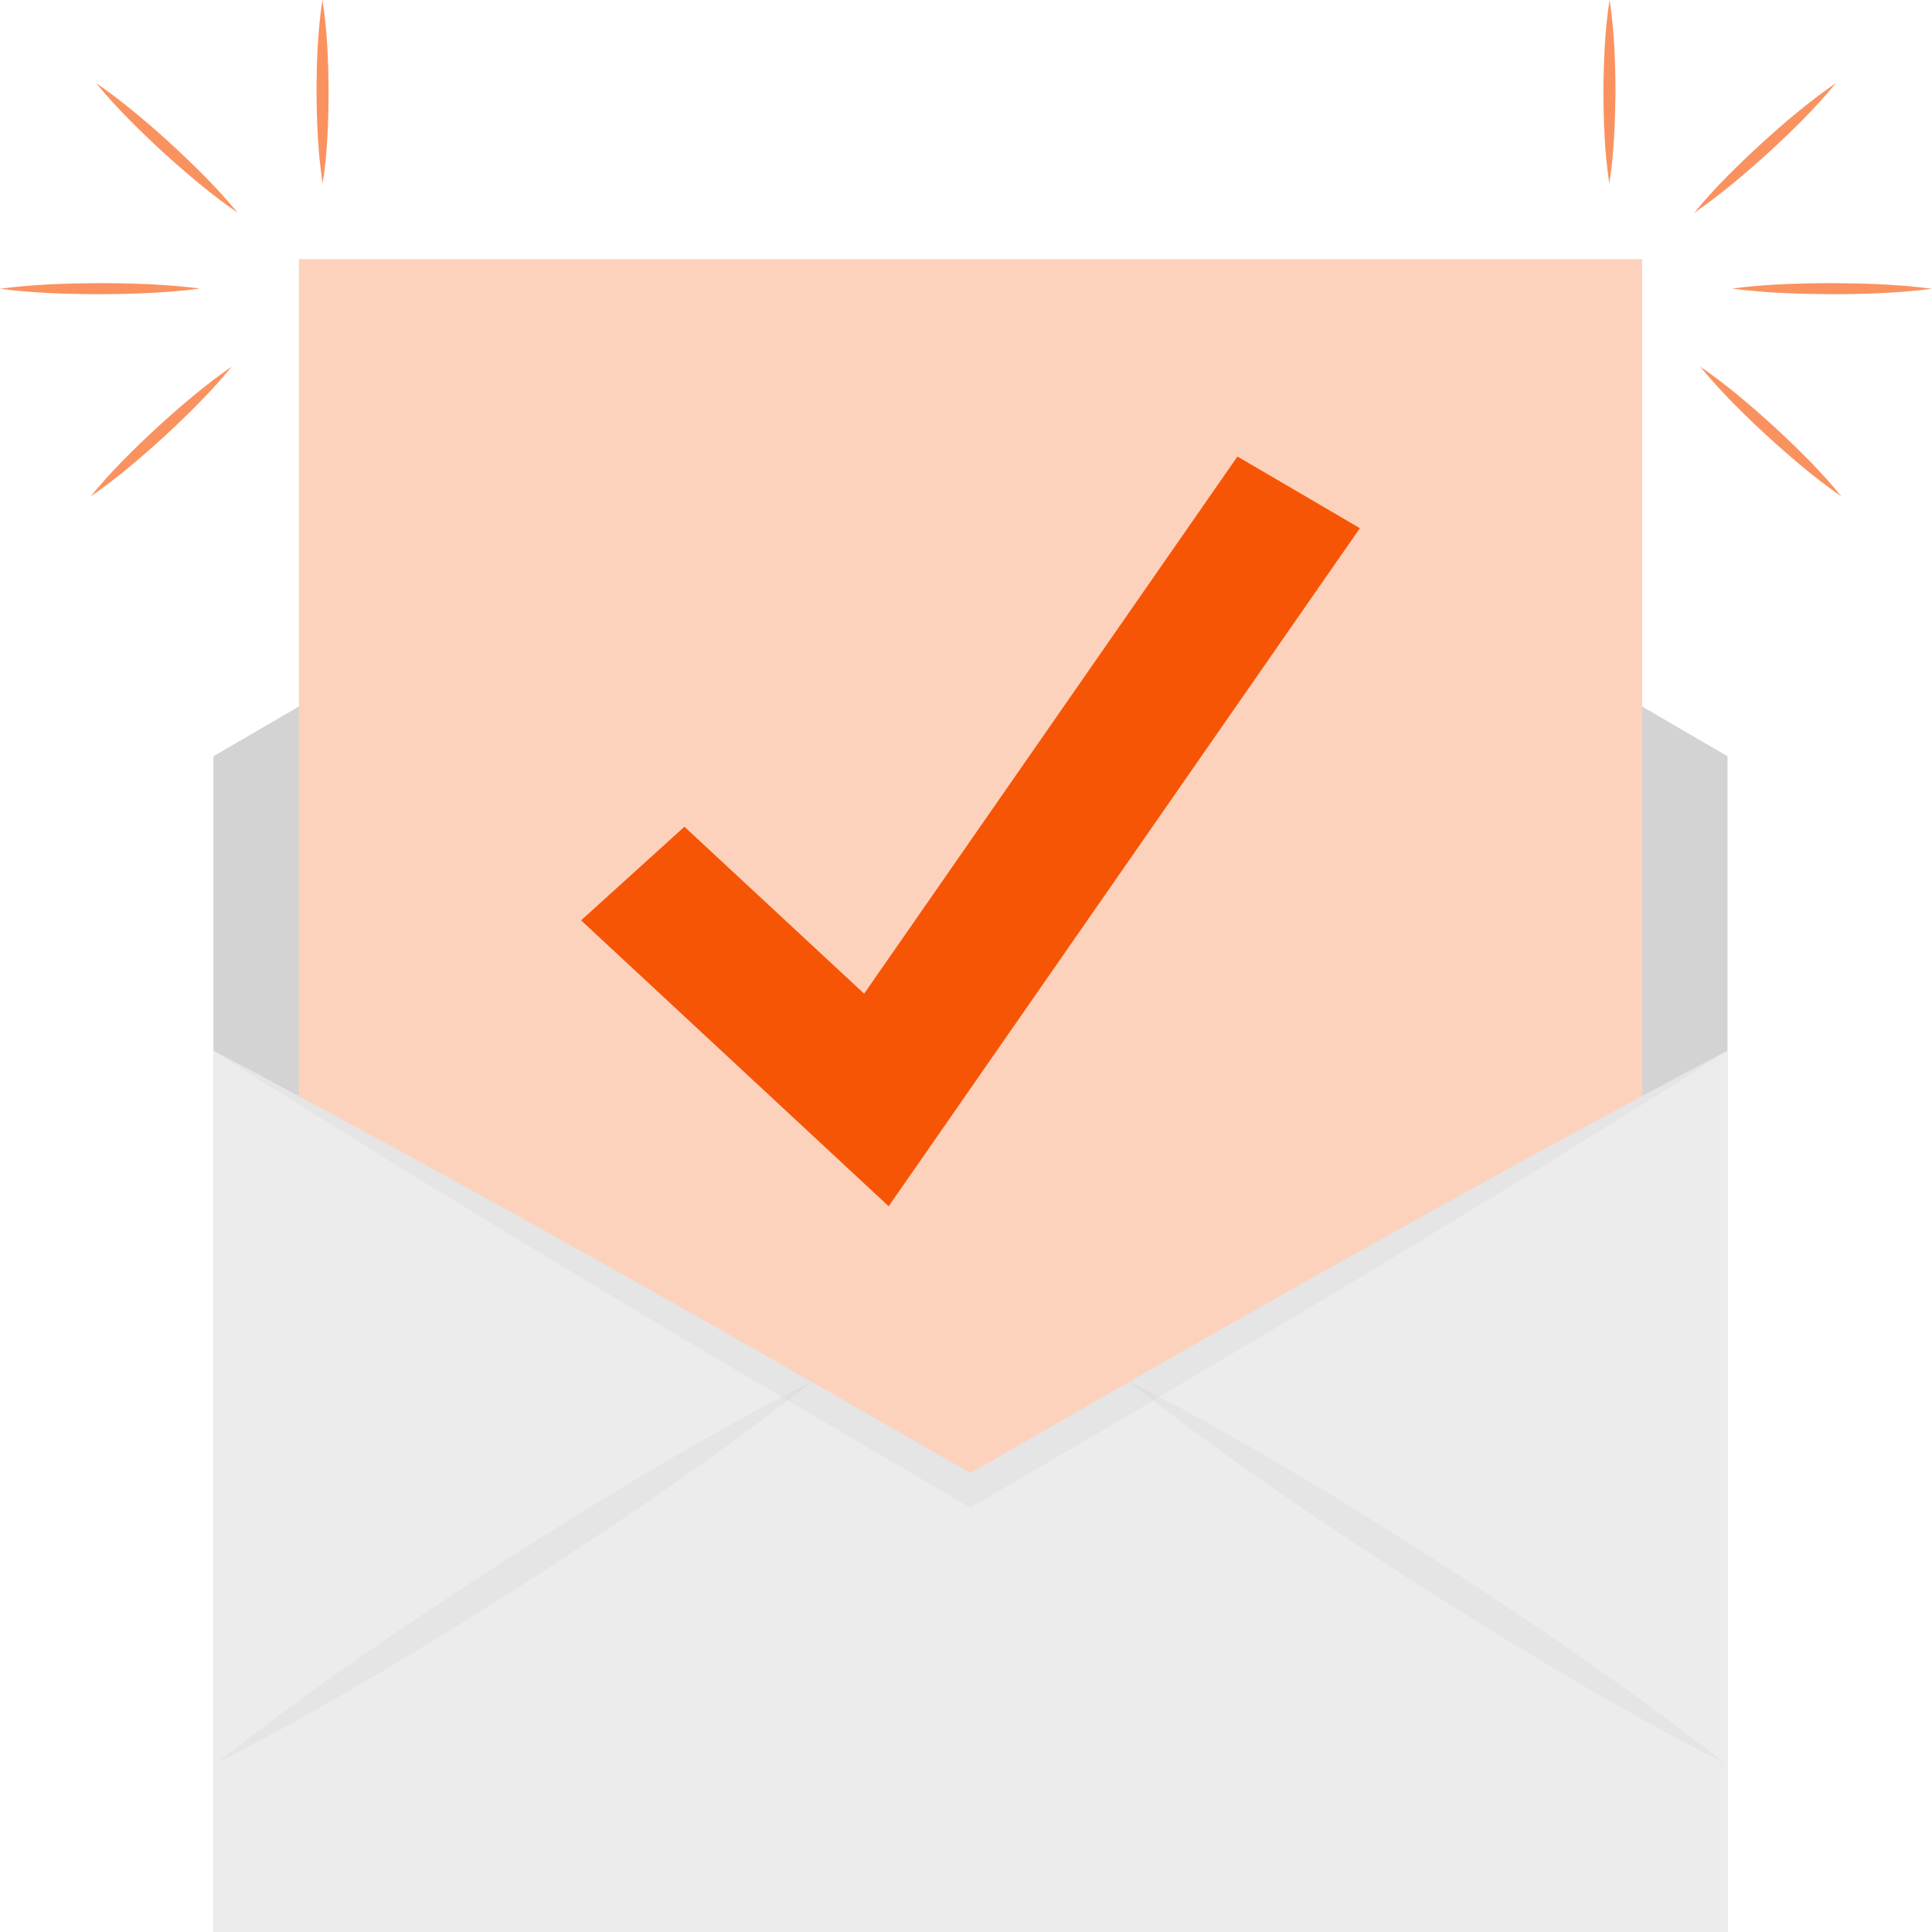 <svg width="80" height="80" viewBox="0 0 80 80" fill="none" xmlns="http://www.w3.org/2000/svg">
<path d="M71.533 80H8.838V31.316L40.18 13.046L71.533 31.316V80Z" fill="#ECECEC"/>
<path opacity="0.2" d="M71.533 80H8.838V31.316L40.18 13.046L71.533 31.316V80Z" fill="#6F6E73"/>
<path d="M68 10.731H12.376V76.279H68V10.731Z" fill="#FDD2BD"/>
<path d="M36.798 49.948L24.061 38.11L28.34 34.233L35.782 41.146L51.24 18.903L56.31 21.871L36.798 49.948Z" fill="#F75506"/>
<path d="M71.533 43.503V80H8.838V43.503C11.53 44.904 14.178 46.374 16.84 47.807C19.497 49.268 22.149 50.729 24.787 52.217C27.724 53.857 30.662 55.529 33.59 57.211C33.62 57.192 33.655 57.174 33.685 57.16C33.655 57.178 33.64 57.201 33.61 57.22C35.801 58.474 37.998 59.737 40.19 60.996C42.372 59.732 44.569 58.465 46.761 57.22C46.731 57.201 46.716 57.178 46.686 57.16C46.716 57.178 46.751 57.197 46.781 57.201C49.709 55.525 52.636 53.857 55.584 52.208C58.221 50.729 60.863 49.259 63.521 47.807C66.198 46.369 68.84 44.904 71.533 43.503Z" fill="#ECECEC"/>
<g opacity="0.2">
<path opacity="0.2" d="M71.533 43.503C69.001 45.138 66.418 46.7 63.871 48.308C61.299 49.879 58.722 51.455 56.129 53.007C53.427 54.633 50.715 56.241 48.002 57.84C47.917 57.89 47.842 57.946 47.757 57.996C45.355 59.406 42.948 60.812 40.536 62.222L40.18 62.42L39.83 62.222C37.418 60.812 35.021 59.406 32.619 57.987C32.534 57.946 32.449 57.89 32.364 57.84C29.641 56.241 26.929 54.633 24.227 52.998C21.644 51.45 19.067 49.879 16.495 48.303C13.943 46.695 11.365 45.133 8.833 43.498C11.525 44.899 14.173 46.369 16.835 47.803C19.492 49.263 22.145 50.724 24.782 52.212C27.72 53.852 30.657 55.525 33.585 57.206C33.595 57.206 33.595 57.206 33.605 57.215C35.797 58.469 37.993 59.732 40.185 60.991C42.367 59.728 44.564 58.46 46.756 57.215C46.766 57.197 46.766 57.197 46.776 57.197C49.704 55.52 52.631 53.852 55.579 52.203C58.216 50.724 60.858 49.254 63.516 47.803C66.198 46.369 68.841 44.904 71.533 43.503Z" fill="#3C3C3C"/>
<path opacity="0.2" d="M33.685 57.16C33.655 57.178 33.64 57.201 33.61 57.22C33.279 57.477 32.949 57.739 32.619 57.987C31.048 59.204 29.436 60.371 27.8 61.506C25.803 62.907 23.761 64.243 21.709 65.576C19.648 66.88 17.576 68.176 15.459 69.421C13.342 70.665 11.205 71.883 8.988 72.999C10.89 71.469 12.867 70.045 14.863 68.653C16.87 67.252 18.912 65.916 20.954 64.583C23.026 63.27 25.097 61.974 27.214 60.729C28.901 59.737 30.612 58.758 32.364 57.844C32.769 57.629 33.174 57.422 33.59 57.215C33.62 57.192 33.655 57.174 33.685 57.16Z" fill="#3C3C3C"/>
<path opacity="0.2" d="M71.383 72.999C69.171 71.883 67.024 70.665 64.912 69.421C62.796 68.176 60.724 66.88 58.652 65.576C56.6 64.243 54.558 62.907 52.562 61.506C50.935 60.376 49.324 59.213 47.758 57.996C47.417 57.739 47.087 57.477 46.762 57.22C46.732 57.201 46.717 57.178 46.687 57.16C46.717 57.178 46.752 57.197 46.782 57.201C47.197 57.417 47.602 57.624 48.008 57.84C49.759 58.754 51.461 59.732 53.157 60.725C55.274 61.97 57.346 63.265 59.408 64.579C61.459 65.911 63.501 67.248 65.498 68.649C67.505 70.045 69.481 71.469 71.383 72.999Z" fill="#3C3C3C"/>
</g>
<path d="M13.362 7.603C13.162 6.335 13.117 5.067 13.106 3.799C13.111 2.531 13.156 1.263 13.352 -0.005C13.552 1.263 13.597 2.531 13.607 3.799C13.602 5.067 13.557 6.335 13.362 7.603Z" fill="#FA9260"/>
<path d="M9.844 8.811C8.728 8.044 7.717 7.175 6.736 6.289C5.765 5.388 4.819 4.465 3.979 3.441C5.094 4.208 6.105 5.071 7.086 5.963C8.057 6.863 9.003 7.786 9.844 8.811Z" fill="#FA9260"/>
<path d="M8.282 11.948C6.901 12.132 5.52 12.173 4.139 12.183C2.758 12.178 1.376 12.137 -0.005 11.957C1.376 11.774 2.758 11.732 4.139 11.723C5.52 11.728 6.901 11.769 8.282 11.948Z" fill="#FA9260"/>
<path d="M9.598 15.178C8.762 16.202 7.817 17.13 6.851 18.03C5.87 18.922 4.864 19.79 3.748 20.562C4.584 19.537 5.525 18.609 6.495 17.709C7.476 16.818 8.482 15.95 9.598 15.178Z" fill="#FA9260"/>
<path d="M66.639 7.603C66.444 6.335 66.399 5.067 66.394 3.799C66.404 2.531 66.449 1.263 66.649 -0.005C66.844 1.263 66.889 2.531 66.894 3.799C66.879 5.072 66.834 6.335 66.639 7.603Z" fill="#FA9260"/>
<path d="M70.156 8.811C70.992 7.786 71.938 6.863 72.914 5.963C73.894 5.071 74.905 4.208 76.021 3.441C75.186 4.465 74.24 5.388 73.264 6.289C72.283 7.175 71.272 8.044 70.156 8.811Z" fill="#FA9260"/>
<path d="M71.713 11.948C73.094 11.769 74.475 11.728 75.856 11.723C77.238 11.732 78.619 11.774 80 11.957C78.619 12.137 77.238 12.178 75.856 12.183C74.475 12.173 73.094 12.132 71.713 11.948Z" fill="#FA9260"/>
<path d="M70.401 15.178C71.517 15.945 72.523 16.813 73.504 17.704C74.475 18.605 75.416 19.533 76.251 20.557C75.135 19.79 74.13 18.922 73.149 18.026C72.178 17.13 71.237 16.202 70.401 15.178Z" fill="#FA9260"/>
</svg>
